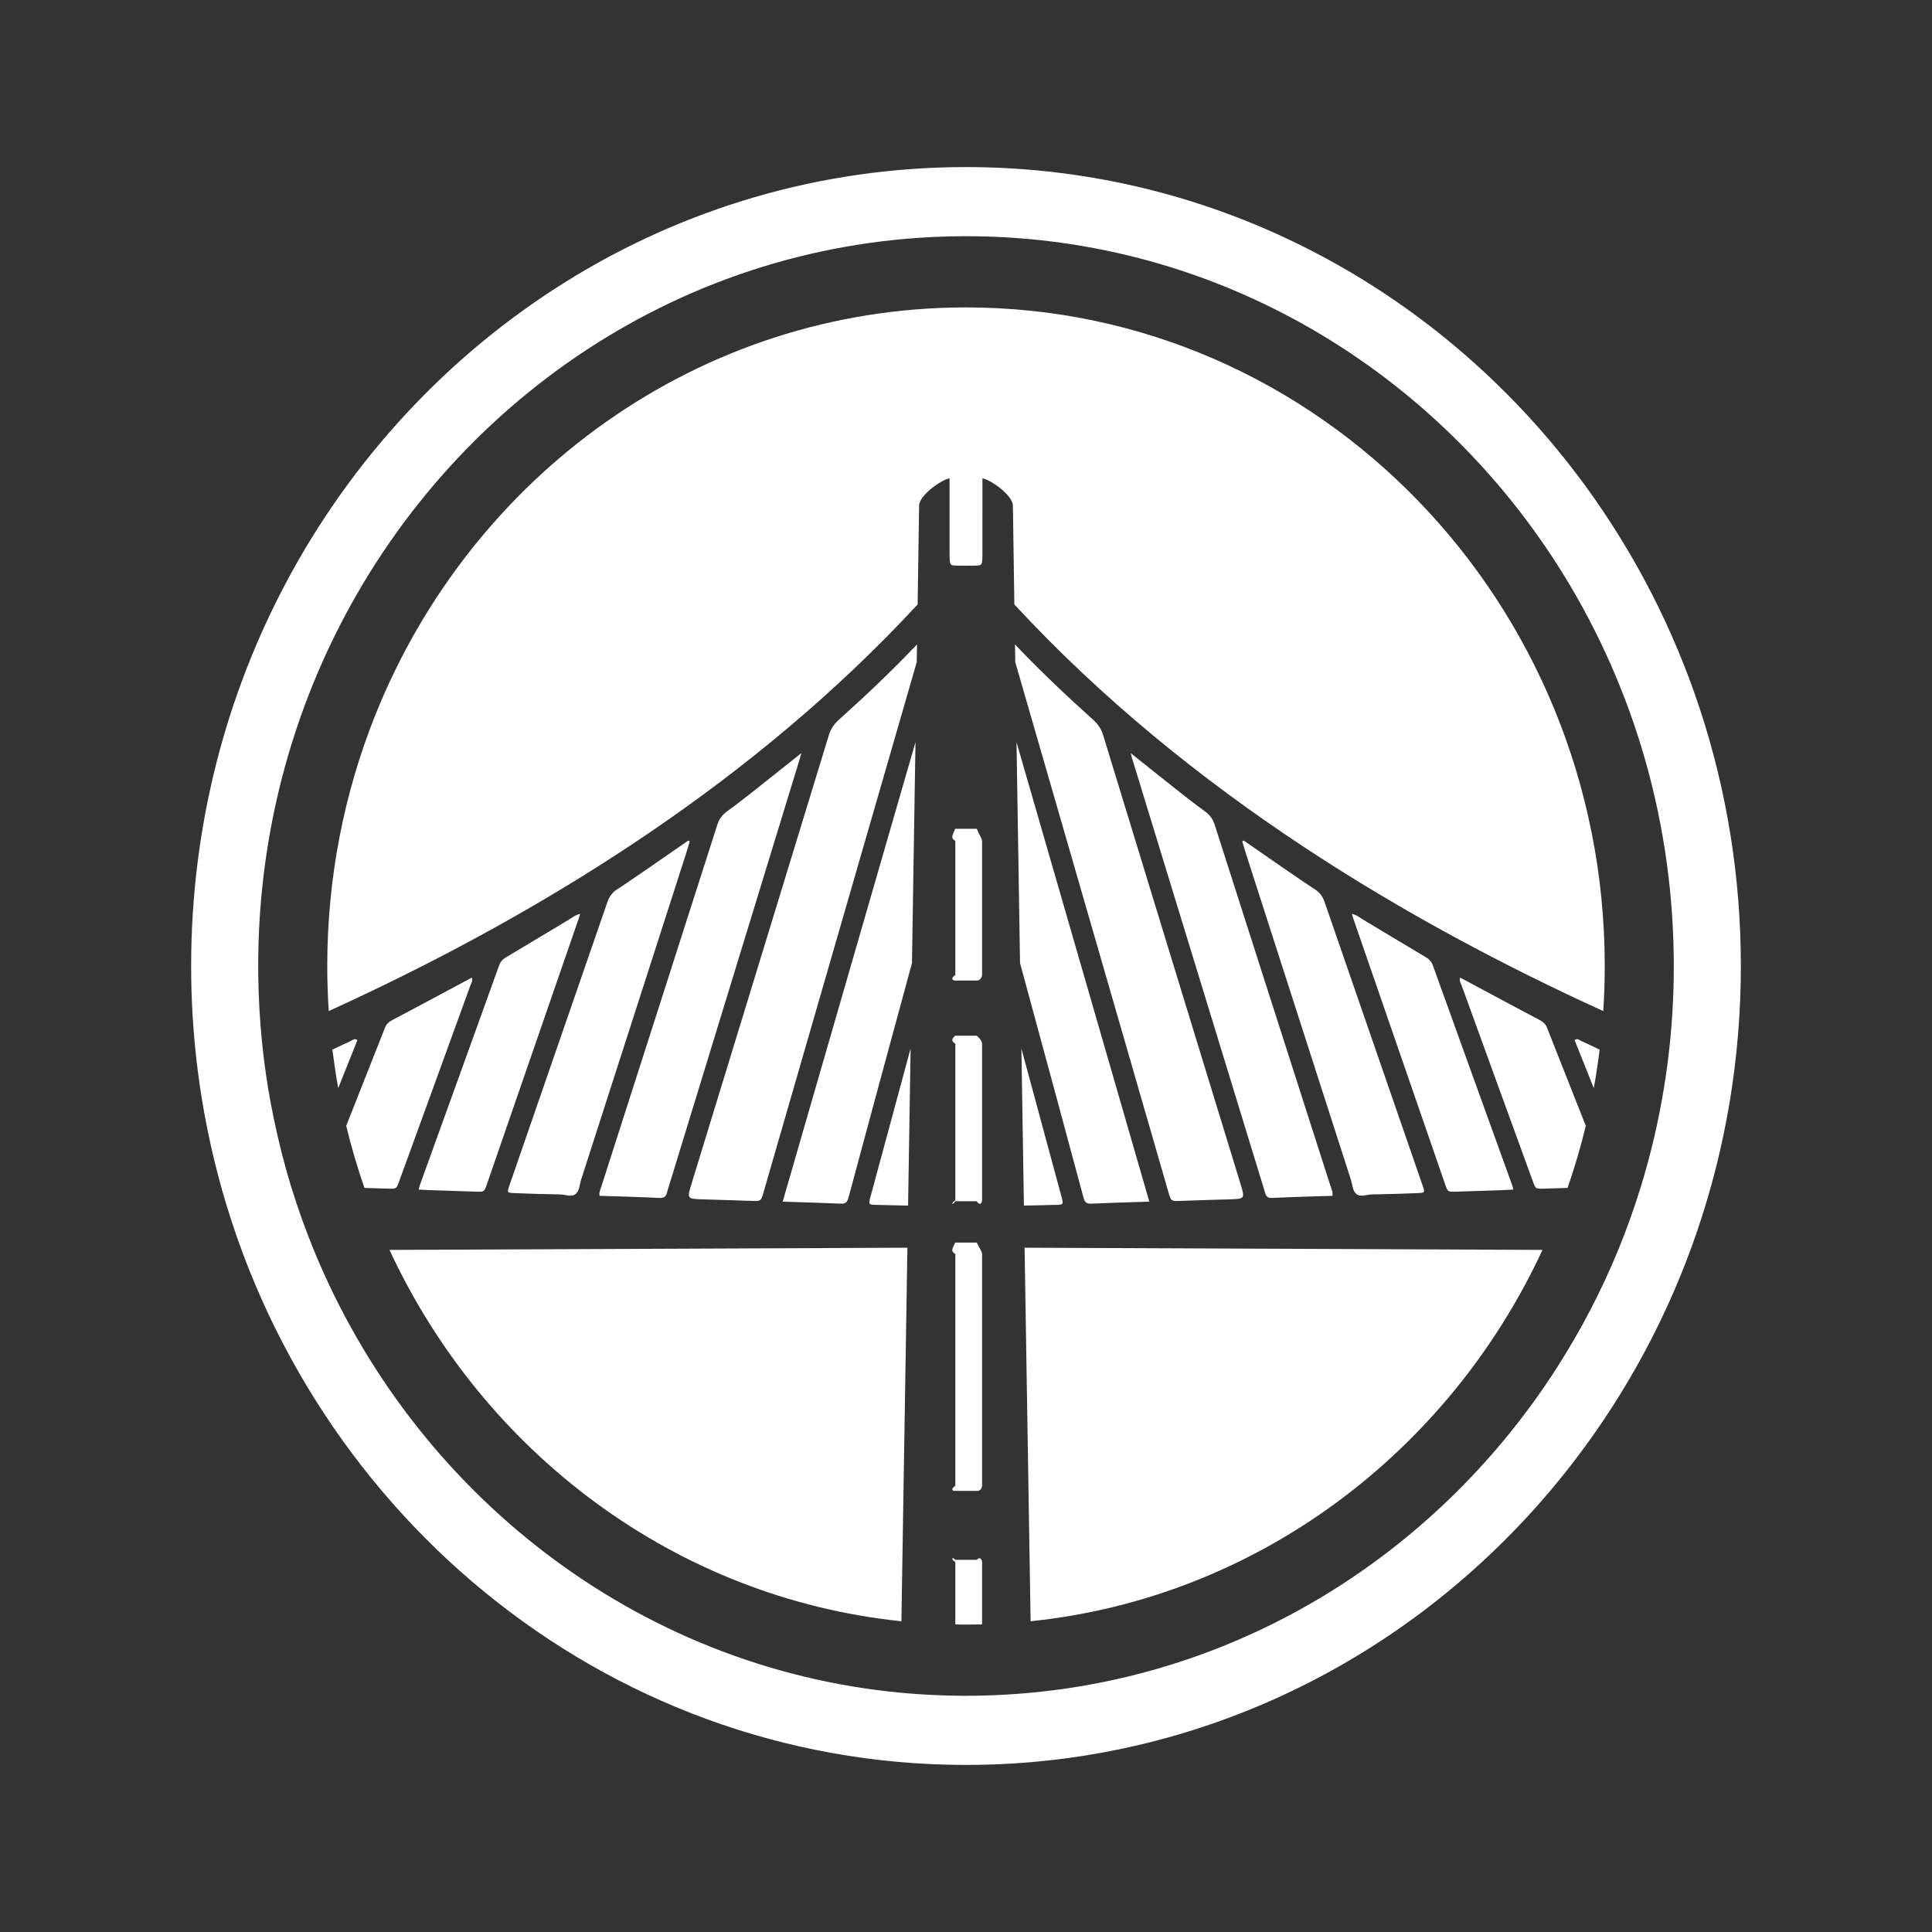 <svg width="312" height="312" viewBox="0 0 312 312" fill="none" xmlns="http://www.w3.org/2000/svg">
<rect x="0" y="0" width="312" height="312" fill="#333333" stroke="none"/>
<path d="M94.925 102.661H90.489C89.924 102.661 89.466 103.129 89.466 103.705V117.209C89.466 117.786 89.924 118.253 90.489 118.253H94.925C95.49 118.253 95.948 117.786 95.948 117.209V103.705C95.948 103.129 95.49 102.661 94.925 102.661Z" fill="white"/>
<path d="M157.741 251.899H154.259C153.815 251.353 153.456 251.753 154.277 252.246V262.323C154.301 262.345 155.15 262.355 156.001 262.355C156.85 262.355 157.699 262.345 158.597 262.323V252.246C158.544 251.753 158.185 251.353 157.741 251.899Z" fill="white"/>
<path d="M135.506 116.197C134.712 116.908 134.169 117.684 133.857 118.706C126.478 142.866 119.072 167.018 111.674 191.173C110.928 193.609 110.935 193.608 113.554 193.685C116.128 193.761 118.7 193.836 121.273 193.932C122.87 193.99 122.882 194.01 123.303 192.553C125.362 185.445 141.417 129.91 148.046 106.93C148.061 105.948 148.075 104.989 148.091 104.056C148.033 104.125 147.974 104.194 147.912 104.258C143.947 108.405 139.79 112.364 135.506 116.197Z" fill="white"/>
<path d="M135.779 194.379C136.582 194.415 136.838 194.105 137.026 193.397C138.303 188.576 143.75 168.493 147.274 155.533C147.483 142.403 147.676 130.303 147.842 119.856C140.71 144.529 133.572 169.225 126.395 194.056C129.697 194.164 132.74 194.241 135.779 194.379Z" fill="white"/>
<path d="M141.245 194.568C143.045 194.624 144.847 194.646 146.647 194.693C146.787 186.034 146.923 177.537 147.053 169.329C144.149 180.058 140.54 193.376 140.504 193.532C140.29 194.442 140.334 194.54 141.245 194.568Z" fill="white"/>
<path d="M157.741 167.257H154.259C153.815 167.657 153.456 168.057 154.277 168.55V193.853C153.456 194.346 153.815 194.746 154.259 193.986H157.741C158.185 194.746 158.544 194.346 158.597 193.853V168.55C158.544 168.057 158.185 167.657 157.741 167.257Z" fill="white"/>
<path d="M157.741 200.668H154.259C153.815 201.62 153.456 202.02 154.277 202.514V239.947C153.456 240.44 153.815 240.84 154.259 240.762H157.741C158.185 240.84 158.544 240.44 158.597 239.947V202.514C158.544 202.02 158.185 201.62 157.741 200.668Z" fill="white"/>
<path d="M157.741 133.845H154.259C153.815 134.906 153.456 135.306 154.277 135.8V157.464C153.456 157.957 153.815 158.357 154.259 158.346H157.741C158.185 158.357 158.544 157.957 158.597 157.464V135.8C158.544 135.306 158.185 134.906 157.741 133.845Z" fill="white"/>
<path d="M83.014 192.673C85.48 192.778 87.948 192.849 90.417 192.886C91.285 192.898 92.299 193.386 92.987 192.796C93.583 192.282 93.585 191.312 93.835 190.538C99.471 173.037 105.104 155.534 110.735 138.032C110.966 137.314 111.171 136.589 111.388 135.868C111.307 135.826 111.224 135.786 111.143 135.745C108.845 137.344 101.26 142.614 99.719 143.581C98.878 144.108 98.397 144.78 98.083 145.692C93.701 158.412 83.12 188.938 82.246 191.493C81.877 192.57 81.887 192.625 83.014 192.673Z" fill="white"/>
<path d="M145.568 261.818C145.886 242.111 146.217 221.476 146.539 201.494C136.099 201.544 97.719 201.692 62.899 201.848C78.082 234.566 109.01 258.032 145.568 261.818Z" fill="white"/>
<path d="M56.681 168.088C55.943 168.433 55.206 168.78 54.468 169.127C54.203 169.252 53.938 169.376 53.672 169.501C53.699 169.713 53.733 169.924 53.76 170.136C54.002 172.013 54.285 173.877 54.621 175.723C55.653 173.14 56.684 170.557 57.714 167.975C57.268 167.616 56.973 167.951 56.681 168.088Z" fill="white"/>
<path d="M64.428 190.858C66.52 185.117 74.221 163.969 75.965 159.132C76.095 158.769 76.386 158.417 76.2 157.872C74.54 158.761 72.91 159.636 71.279 160.508C68.662 161.906 66.051 163.316 63.422 164.692C62.846 164.993 62.418 165.334 62.174 165.956C60.092 171.244 58.001 176.528 55.91 181.812C56.733 185.221 57.718 188.566 58.853 191.837C60.504 191.896 62.008 191.944 62.77 191.958C64.006 191.984 64.018 191.982 64.428 190.858Z" fill="white"/>
<path d="M67.618 192.106C68.247 192.14 68.802 192.177 69.357 192.196C71.876 192.282 74.395 192.372 76.915 192.445C78.193 192.481 78.204 192.469 78.633 191.233C81.665 182.468 91.552 153.857 93.463 148.317C93.528 148.133 93.578 147.946 93.689 147.58C92.842 147.778 92.378 148.212 91.848 148.529C88.497 150.532 85.157 152.553 81.8 154.545C81.241 154.877 80.843 155.238 80.615 155.873C76.357 167.721 72.071 179.561 67.795 191.402C67.728 191.588 67.697 191.785 67.618 192.106Z" fill="white"/>
<path d="M96.819 193.116C100.061 193.223 103.313 193.291 106.561 193.46C107.59 193.513 107.625 192.845 107.809 192.248C109.399 187.088 123.621 140.621 129.154 122.553C129.212 122.363 129.257 122.168 129.403 121.624C126.658 123.811 124.153 125.82 121.63 127.809C120.245 128.901 118.852 129.984 117.422 131.02C116.634 131.591 116.136 132.261 115.839 133.193C111.44 146.98 98.943 185.889 97.126 191.567C96.973 192.045 96.725 192.507 96.819 193.116Z" fill="white"/>
<path d="M254.286 167.976C255.317 170.557 256.349 173.14 257.379 175.722C257.753 173.669 258.071 171.596 258.329 169.502C257.325 169.03 256.323 168.558 255.319 168.089C255.027 167.952 254.732 167.616 254.286 167.976Z" fill="white"/>
<path d="M248.578 164.691C245.949 163.315 243.339 161.906 240.721 160.507C239.09 159.635 237.46 158.761 235.802 157.873C235.614 158.418 235.905 158.769 236.036 159.131C237.779 163.969 245.48 185.117 247.572 190.858C247.982 191.982 247.994 191.983 249.23 191.958C249.992 191.943 251.496 191.895 253.147 191.837C254.283 188.566 255.267 185.222 256.09 181.813C253.999 176.527 251.908 171.243 249.826 165.955C249.582 165.334 249.154 164.993 248.578 164.691Z" fill="white"/>
<path d="M268.719 175.666C267.836 181.083 266.593 186.378 265.018 191.521C263.936 195.055 262.697 198.521 261.307 201.903C258.591 208.518 255.292 214.817 251.499 220.751C232.915 249.833 202.169 269.969 166.618 273.347C163.953 273.601 161.261 273.761 158.544 273.822C158.157 273.831 157.77 273.839 157.381 273.845C156.067 273.861 154.76 273.853 153.456 273.823C150.741 273.762 148.048 273.605 145.382 273.351C102.733 269.303 66.759 241.049 50.691 201.903C49.303 198.521 48.065 195.057 46.982 191.521C45.882 187.922 44.953 184.245 44.187 180.505C43.857 178.901 43.549 177.287 43.284 175.659C42.874 173.141 42.539 170.594 42.287 168.022C41.944 164.533 41.748 160.998 41.706 157.425C41.475 137.779 45.927 119.203 53.982 102.813C72.613 64.902 110.549 38.705 154.618 38.155C195.028 37.653 230.793 58.833 251.499 91.215C263.138 109.417 270.02 131.157 270.294 154.575C270.347 159.119 270.151 163.606 269.716 168.022C269.464 170.595 269.13 173.145 268.719 175.666ZM256.124 78.603C233.294 47.258 196.944 26.981 156 26.981C108.683 26.981 67.506 54.062 46.239 94.007C36.443 112.406 30.868 133.53 30.868 155.999C30.868 166.686 32.137 177.066 34.512 186.995C47.974 243.278 97.255 285.019 156 285.019C196.033 285.019 231.672 265.634 254.577 235.474C271.214 213.569 281.132 185.979 281.132 155.999C281.132 126.961 271.825 100.165 256.124 78.603Z" fill="white"/>
<path d="M171.497 193.532C171.461 193.376 167.852 180.059 164.946 169.329C165.078 177.536 165.213 186.035 165.352 194.692C167.153 194.647 168.955 194.623 170.756 194.568C171.666 194.54 171.71 194.441 171.497 193.532Z" fill="white"/>
<path d="M156 49.645C112.936 49.645 76.042 76.858 60.594 115.511C55.606 127.993 52.849 141.663 52.849 156.001C52.849 158.446 52.931 160.873 53.088 163.278C55.119 162.353 57.168 161.398 59.233 160.415C88.806 146.343 121.704 126.247 148.19 97.609C148.335 88.262 148.421 82.497 148.426 81.634C148.435 80.058 151.879 77.515 153.344 77.246C153.344 81.393 153.336 85.211 153.346 89.03C153.353 91.291 153.366 91.305 154.378 91.339C154.908 91.359 157.091 91.359 157.623 91.339C158.634 91.305 158.647 91.291 158.653 89.03C158.665 85.211 158.656 81.393 158.656 77.246C160.121 77.515 163.565 80.058 163.574 81.634C163.579 82.497 163.664 88.262 163.809 97.609C192.146 128.247 227.822 149.11 258.911 163.278C259.069 160.873 259.152 158.446 259.152 156.001C259.152 97.262 212.969 49.645 156 49.645Z" fill="white"/>
<path d="M166.432 261.818C202.99 258.032 233.917 234.566 249.101 201.848C214.281 201.692 175.901 201.544 165.462 201.494C165.783 221.476 166.114 242.111 166.432 261.818Z" fill="white"/>
<path d="M218.166 190.538C218.415 191.311 218.416 192.283 219.013 192.795C219.702 193.387 220.716 192.899 221.583 192.886C224.051 192.85 226.519 192.778 228.987 192.673C230.113 192.625 230.122 192.57 229.755 191.494C228.879 188.939 218.299 158.411 213.918 145.691C213.603 144.779 213.121 144.107 212.282 143.581C210.74 142.614 203.154 137.345 200.858 135.746C200.775 135.786 200.694 135.826 200.611 135.867C200.828 136.589 201.035 137.314 201.265 138.031C206.897 155.534 212.529 173.037 218.166 190.538Z" fill="white"/>
<path d="M190.728 193.931C193.3 193.835 195.873 193.76 198.447 193.684C201.065 193.607 201.073 193.61 200.326 191.172C192.928 167.018 185.523 142.866 178.144 118.706C177.831 117.684 177.289 116.908 176.495 116.196C172.211 112.363 168.053 108.404 164.087 104.258C164.027 104.194 163.968 104.124 163.91 104.055C163.924 104.99 163.94 105.947 163.955 106.93C170.584 129.91 186.639 185.444 188.698 192.552C189.119 194.01 189.131 193.991 190.728 193.931Z" fill="white"/>
<path d="M233.368 191.233C233.796 192.47 233.807 192.481 235.086 192.445C237.605 192.371 240.125 192.282 242.644 192.197C243.199 192.177 243.752 192.139 244.383 192.106C244.303 191.785 244.272 191.587 244.205 191.402C239.928 179.561 235.644 167.721 231.384 155.873C231.157 155.239 230.759 154.877 230.2 154.545C226.843 152.553 223.503 150.531 220.152 148.529C219.623 148.213 219.158 147.778 218.311 147.579C218.423 147.946 218.473 148.134 218.537 148.317C220.449 153.857 230.336 182.467 233.368 191.233Z" fill="white"/>
<path d="M204.192 192.248C204.376 192.845 204.412 193.513 205.44 193.46C208.687 193.291 211.939 193.223 215.181 193.116C215.276 192.507 215.029 192.045 214.875 191.567C213.058 185.889 200.561 146.98 196.161 133.193C195.864 132.261 195.366 131.591 194.579 131.02C193.148 129.984 191.756 128.901 190.371 127.809C187.849 125.82 185.344 123.811 182.599 121.624C182.743 122.168 182.789 122.363 182.847 122.553C188.379 140.621 202.601 187.088 204.192 192.248Z" fill="white"/>
<path d="M176.221 194.379C179.26 194.241 182.303 194.164 185.605 194.056C178.428 169.225 171.29 144.529 164.158 119.856C164.324 130.303 164.516 142.403 164.726 155.533C168.25 168.493 173.697 188.576 174.974 193.397C175.162 194.105 175.418 194.415 176.221 194.379Z" fill="white"/>
</svg>
